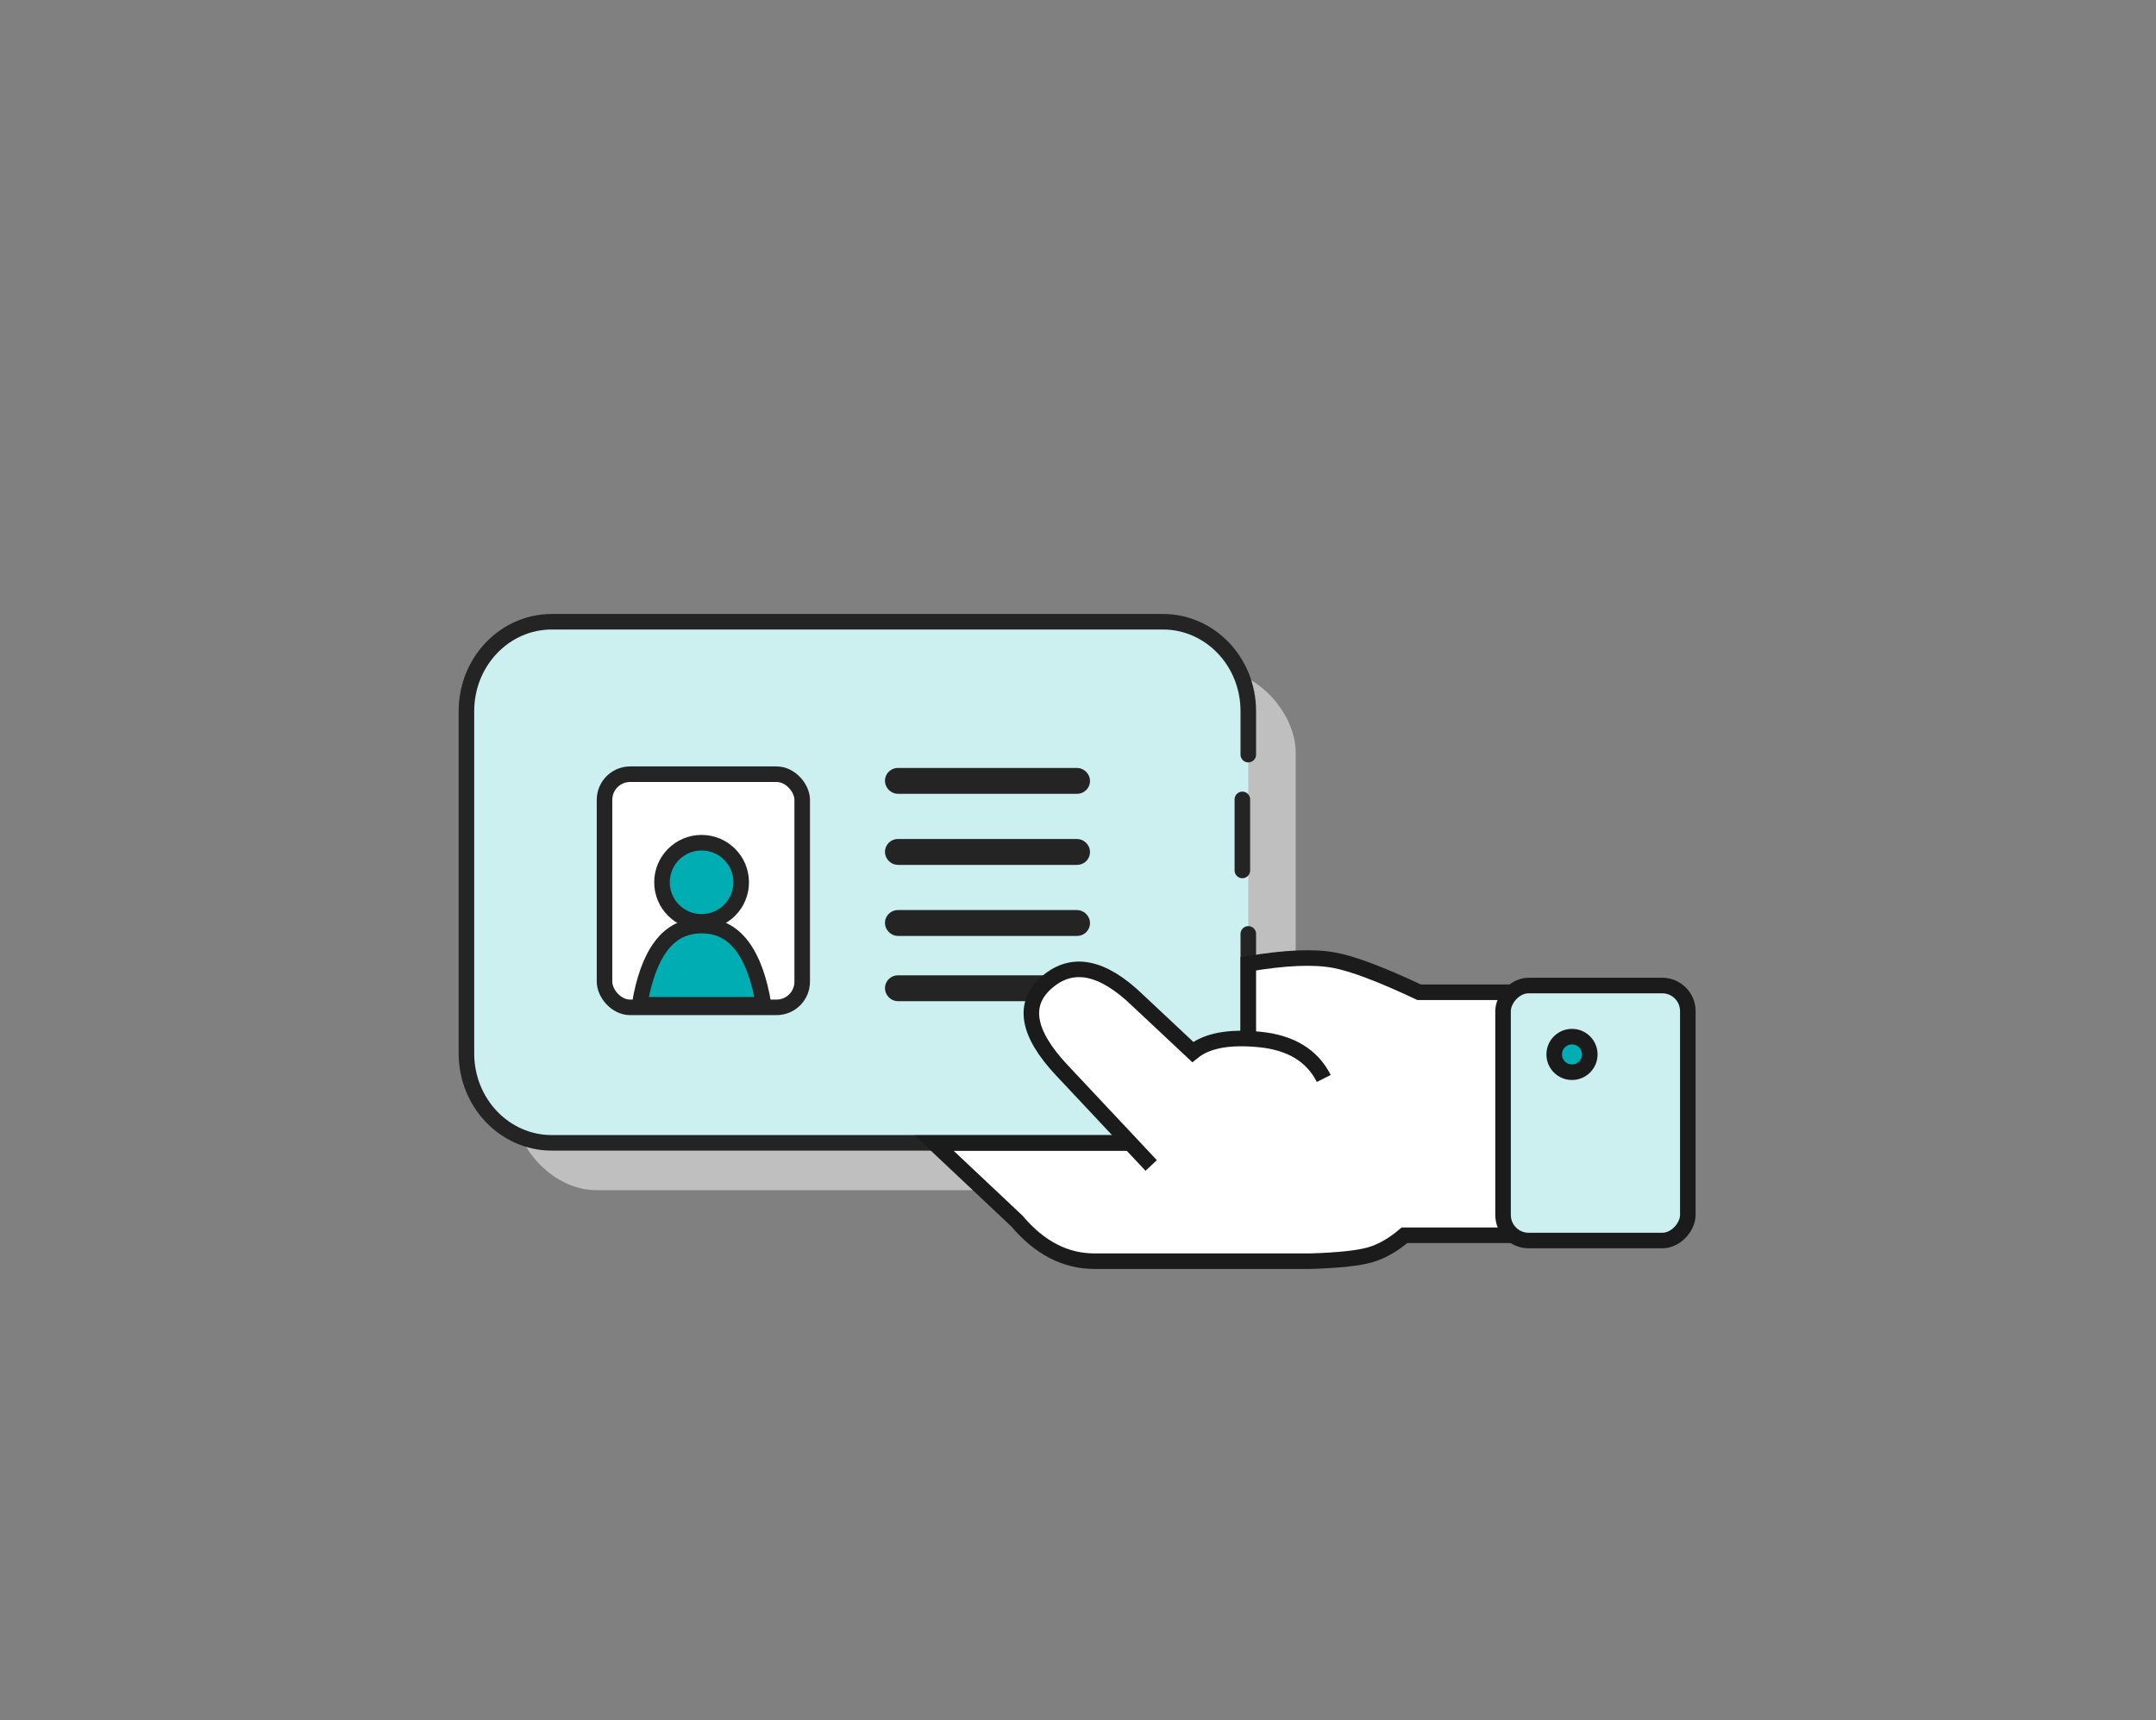 <?xml version="1.0" encoding="UTF-8"?>
<svg width="208px" height="166px" viewBox="0 0 208 166" version="1.1" xmlns="http://www.w3.org/2000/svg" xmlns:xlink="http://www.w3.org/1999/xlink">
    <rect x="0" y="0" width="208" height="166" fill="#808080" stroke="none"/>
    <title>icon_perso_abholen</title>
    <g id="icon_perso_abholen" stroke="none" stroke-width="1" fill="none" fill-rule="evenodd">
        <g id="Group-9" transform="translate(45, 60)">
            <g id="Group-8">
                <rect id="Rectangle" fill="#DEDEDE" opacity="0.66" x="4.571" y="4.571" width="75.429" height="50.286" rx="8"></rect>
                <g id="Group" stroke="#242424" stroke-width="1.5">
                    <path d="M74.857,17.143 L74.857,24 M75.429,30.123 C75.429,33.396 75.429,35.12 75.429,41.665 C75.429,46.426 71.745,50.286 67.2,50.286 L8.229,50.286 C3.684,50.286 -3.90798505e-13,46.426 -3.90798505e-13,41.665 L-3.90798505e-13,8.62 C-3.90798505e-13,3.859 3.684,-2.55795385e-13 8.229,-2.55795385e-13 L65.078,-2.55795385e-13 L67.2,-2.55795385e-13 C71.745,-2.55795385e-13 75.429,3.859 75.429,8.62 L75.429,10.257 L75.429,12.822" id="Shape" fill="#CCEFF0" stroke-linecap="round" stroke-linejoin="round"></path>
                    <rect id="Rectangle-Copy-3" x="41.125" y="14.857" width="18.286" height="1" rx="0.5"></rect>
                    <rect id="Rectangle-Copy-12" x="41.125" y="28.571" width="18.286" height="1" rx="0.5"></rect>
                    <rect id="Rectangle-Copy-5" x="41.125" y="21.714" width="18.286" height="1" rx="0.5"></rect>
                    <rect id="Rectangle-Copy-13" x="41.125" y="34.869" width="18.286" height="1" rx="0.5"></rect>
                    <rect id="Rectangle" fill="#FFFFFF" x="13.321" y="14.712" width="19.071" height="22.5" rx="2.474"></rect>
                    <circle id="Oval" fill="#00ADB2" cx="22.686" cy="25.143" r="3.821"></circle>
                    <path d="M22.686,29.321 C24.31,29.321 25.615,29.986 26.606,31.307 C27.581,32.607 28.259,34.498 28.671,36.964 L28.671,36.964 L16.701,36.964 C17.114,34.498 17.792,32.607 18.766,31.307 C19.758,29.986 21.063,29.321 22.686,29.321 Z" id="Oval" fill="#00ADB2"></path>
                </g>
            </g>
            <g id="Group-6" transform="translate(46.141, 32.752)" stroke="#1B1B1B" stroke-width="1.5">
                <path d="M30.425,-13.89 L37.945,-5.907 C40.553,-3.704 41.823,-1.203 41.823,1.57 L41.823,1.57 L41.823,22.432 C41.742,25.126 41.533,27.032 41.214,28.153 C40.899,29.26 40.273,30.374 39.321,31.487 L39.321,31.487 L39.321,41.403 L15.87,41.403 L15.87,32.899 C14.125,29.201 13.099,26.46 12.772,24.678 C12.415,22.735 12.523,19.983 13.126,16.421 L13.126,16.421 L20.93,16.421 L30.425,8.452 L30.425,-13.89 Z" id="Path-5" fill="#FFFFFF" transform="translate(27.195, 14.327) scale(-1, 1) rotate(-270) translate(-27.195, -14.327) "></path>
                <path d="M31.927,7.715 L22.73,-0.914 C19.134,-4.282 16.297,-4.75 14.218,-2.317 C12.139,0.116 12.722,3.016 15.967,6.383 L20.977,11.724 C19.868,13.083 19.467,15.251 19.772,18.228 C20.078,21.205 21.33,23.25 23.53,24.362" id="Path-6" fill="#FFFFFF" transform="translate(22.464, 10.257) scale(-1, 1) rotate(-270) translate(-22.464, -10.257) "></path>
                <rect id="Rectangle-Copy-7" fill="#CCEFF0" transform="translate(62.778, 14.657) scale(-1, 1) rotate(-540) translate(-62.778, -14.657) " x="53.866" y="2.352" width="17.825" height="24.609" rx="2.467"></rect>
                <circle id="Oval-Copy-11" fill="#00ADB2" transform="translate(60.517, 9.003) scale(-1, 1) rotate(-540) translate(-60.517, -9.003) " cx="60.517" cy="9.003" r="1.717"></circle>
            </g>
        </g>
    </g>
</svg>